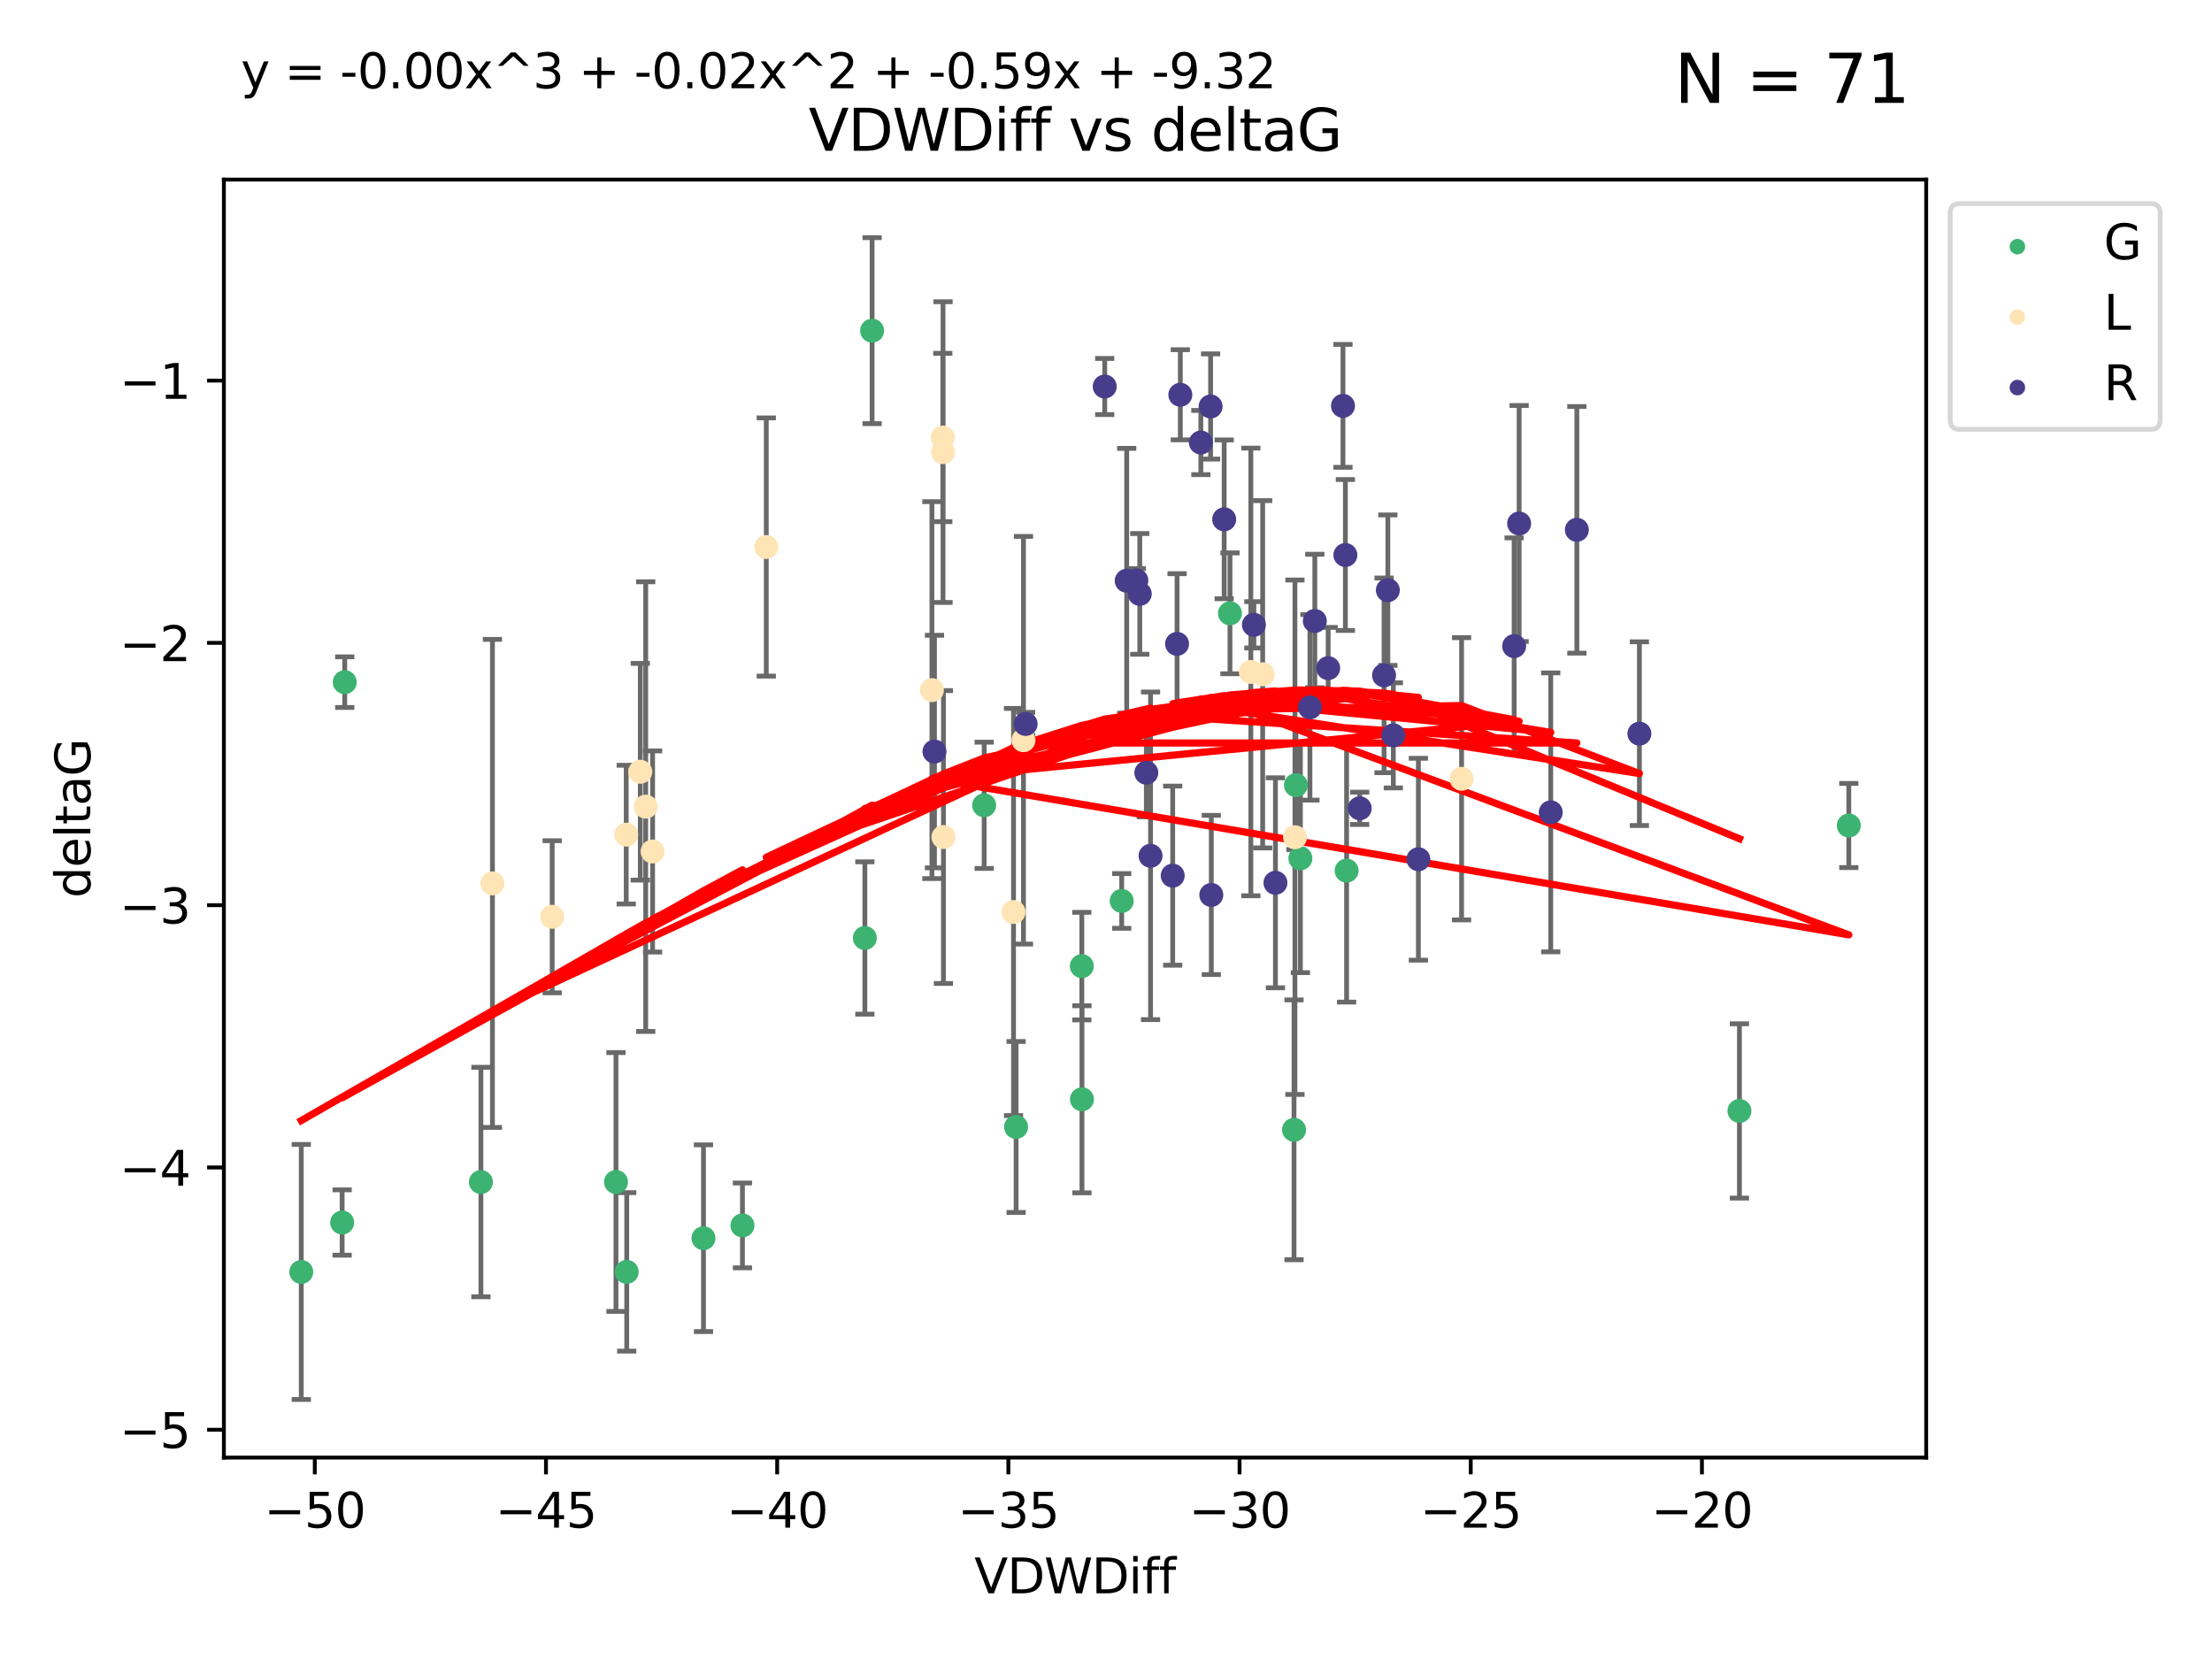 <?xml version="1.0" encoding="utf-8" standalone="no"?>
<!DOCTYPE svg PUBLIC "-//W3C//DTD SVG 1.1//EN"
  "http://www.w3.org/Graphics/SVG/1.1/DTD/svg11.dtd">
<svg xmlns:xlink="http://www.w3.org/1999/xlink" width="460.8pt" height="345.6pt" viewBox="0 0 460.8 345.6" xmlns="http://www.w3.org/2000/svg" version="1.1">
 <defs>
  <style type="text/css">*{stroke-linejoin: round; stroke-linecap: butt}</style>
 </defs>
 <g id="figure_1">
  <g id="patch_1">
   <path d="M 0 345.6 
L 460.8 345.6 
L 460.8 0 
L 0 0 
z
" style="fill: #ffffff"/>
  </g>
  <g id="axes_1">
   <g id="patch_2">
    <path d="M 46.64 303.64 
L 401.26 303.64 
L 401.26 37.411 
L 46.64 37.411 
z
" style="fill: #ffffff"/>
   </g>
   <g id="PathCollection_1">
    <defs>
     <path id="me090490b9e" d="M 0 1.118 
C 0.297 1.118 0.581 1 0.791 0.791 
C 1 0.581 1.118 0.297 1.118 0 
C 1.118 -0.297 1 -0.581 0.791 -0.791 
C 0.581 -1 0.297 -1.118 0 -1.118 
C -0.297 -1.118 -0.581 -1 -0.791 -0.791 
C -1 -0.581 -1.118 -0.297 -1.118 0 
C -1.118 0.297 -1 0.581 -0.791 0.791 
C -0.581 1 -0.297 1.118 0 1.118 
z
" style="stroke: #3cb371"/>
    </defs>
    <g clip-path="url(#p240604e839)">
     <use xlink:href="#me090490b9e" x="62.759" y="264.972" style="fill: #3cb371; stroke: #3cb371"/>
     <use xlink:href="#me090490b9e" x="128.319" y="246.229" style="fill: #3cb371; stroke: #3cb371"/>
     <use xlink:href="#me090490b9e" x="154.667" y="255.28" style="fill: #3cb371; stroke: #3cb371"/>
     <use xlink:href="#me090490b9e" x="146.548" y="257.942" style="fill: #3cb371; stroke: #3cb371"/>
     <use xlink:href="#me090490b9e" x="71.816" y="142.106" style="fill: #3cb371; stroke: #3cb371"/>
     <use xlink:href="#me090490b9e" x="181.678" y="68.883" style="fill: #3cb371; stroke: #3cb371"/>
     <use xlink:href="#me090490b9e" x="71.276" y="254.674" style="fill: #3cb371; stroke: #3cb371"/>
     <use xlink:href="#me090490b9e" x="100.185" y="246.241" style="fill: #3cb371; stroke: #3cb371"/>
     <use xlink:href="#me090490b9e" x="130.558" y="264.956" style="fill: #3cb371; stroke: #3cb371"/>
     <use xlink:href="#me090490b9e" x="211.673" y="234.768" style="fill: #3cb371; stroke: #3cb371"/>
     <use xlink:href="#me090490b9e" x="225.365" y="201.259" style="fill: #3cb371; stroke: #3cb371"/>
     <use xlink:href="#me090490b9e" x="225.391" y="229.002" style="fill: #3cb371; stroke: #3cb371"/>
     <use xlink:href="#me090490b9e" x="256.226" y="127.765" style="fill: #3cb371; stroke: #3cb371"/>
     <use xlink:href="#me090490b9e" x="205.019" y="167.759" style="fill: #3cb371; stroke: #3cb371"/>
     <use xlink:href="#me090490b9e" x="280.521" y="181.37" style="fill: #3cb371; stroke: #3cb371"/>
     <use xlink:href="#me090490b9e" x="233.673" y="187.683" style="fill: #3cb371; stroke: #3cb371"/>
     <use xlink:href="#me090490b9e" x="180.168" y="195.399" style="fill: #3cb371; stroke: #3cb371"/>
     <use xlink:href="#me090490b9e" x="270.895" y="178.803" style="fill: #3cb371; stroke: #3cb371"/>
     <use xlink:href="#me090490b9e" x="269.963" y="163.562" style="fill: #3cb371; stroke: #3cb371"/>
     <use xlink:href="#me090490b9e" x="269.568" y="235.362" style="fill: #3cb371; stroke: #3cb371"/>
     <use xlink:href="#me090490b9e" x="385.141" y="171.969" style="fill: #3cb371; stroke: #3cb371"/>
     <use xlink:href="#me090490b9e" x="362.356" y="231.428" style="fill: #3cb371; stroke: #3cb371"/>
    </g>
   </g>
   <g id="PathCollection_2">
    <defs>
     <path id="mcb9c04306f" d="M 0 1.118 
C 0.297 1.118 0.581 1 0.791 0.791 
C 1 0.581 1.118 0.297 1.118 0 
C 1.118 -0.297 1 -0.581 0.791 -0.791 
C 0.581 -1 0.297 -1.118 0 -1.118 
C -0.297 -1.118 -0.581 -1 -0.791 -0.791 
C -1 -0.581 -1.118 -0.297 -1.118 0 
C -1.118 0.297 -1 0.581 -0.791 0.791 
C -0.581 1 -0.297 1.118 0 1.118 
z
" style="stroke: #ffe4b5"/>
    </defs>
    <g clip-path="url(#p240604e839)">
     <use xlink:href="#mcb9c04306f" x="115.031" y="190.979" style="fill: #ffe4b5; stroke: #ffe4b5"/>
     <use xlink:href="#mcb9c04306f" x="130.453" y="173.867" style="fill: #ffe4b5; stroke: #ffe4b5"/>
     <use xlink:href="#mcb9c04306f" x="133.384" y="160.77" style="fill: #ffe4b5; stroke: #ffe4b5"/>
     <use xlink:href="#mcb9c04306f" x="134.513" y="168.033" style="fill: #ffe4b5; stroke: #ffe4b5"/>
     <use xlink:href="#mcb9c04306f" x="196.451" y="94.182" style="fill: #ffe4b5; stroke: #ffe4b5"/>
     <use xlink:href="#mcb9c04306f" x="159.63" y="113.949" style="fill: #ffe4b5; stroke: #ffe4b5"/>
     <use xlink:href="#mcb9c04306f" x="260.575" y="139.975" style="fill: #ffe4b5; stroke: #ffe4b5"/>
     <use xlink:href="#mcb9c04306f" x="135.948" y="177.38" style="fill: #ffe4b5; stroke: #ffe4b5"/>
     <use xlink:href="#mcb9c04306f" x="196.402" y="91.135" style="fill: #ffe4b5; stroke: #ffe4b5"/>
     <use xlink:href="#mcb9c04306f" x="269.76" y="174.414" style="fill: #ffe4b5; stroke: #ffe4b5"/>
     <use xlink:href="#mcb9c04306f" x="196.537" y="174.371" style="fill: #ffe4b5; stroke: #ffe4b5"/>
     <use xlink:href="#mcb9c04306f" x="102.584" y="184.029" style="fill: #ffe4b5; stroke: #ffe4b5"/>
     <use xlink:href="#mcb9c04306f" x="263.037" y="140.463" style="fill: #ffe4b5; stroke: #ffe4b5"/>
     <use xlink:href="#mcb9c04306f" x="211.135" y="189.987" style="fill: #ffe4b5; stroke: #ffe4b5"/>
     <use xlink:href="#mcb9c04306f" x="304.474" y="162.236" style="fill: #ffe4b5; stroke: #ffe4b5"/>
     <use xlink:href="#mcb9c04306f" x="213.208" y="154.198" style="fill: #ffe4b5; stroke: #ffe4b5"/>
     <use xlink:href="#mcb9c04306f" x="194.135" y="143.764" style="fill: #ffe4b5; stroke: #ffe4b5"/>
    </g>
   </g>
   <g id="PathCollection_3">
    <defs>
     <path id="me81c952afa" d="M 0 1.118 
C 0.297 1.118 0.581 1 0.791 0.791 
C 1 0.581 1.118 0.297 1.118 0 
C 1.118 -0.297 1 -0.581 0.791 -0.791 
C 0.581 -1 0.297 -1.118 0 -1.118 
C -0.297 -1.118 -0.581 -1 -0.791 -0.791 
C -1 -0.581 -1.118 -0.297 -1.118 0 
C -1.118 0.297 -1 0.581 -0.791 0.791 
C -0.581 1 -0.297 1.118 0 1.118 
z
" style="stroke: #483d8b"/>
    </defs>
    <g clip-path="url(#p240604e839)">
     <use xlink:href="#me81c952afa" x="237.436" y="123.719" style="fill: #483d8b; stroke: #483d8b"/>
     <use xlink:href="#me81c952afa" x="194.67" y="156.565" style="fill: #483d8b; stroke: #483d8b"/>
     <use xlink:href="#me81c952afa" x="239.681" y="178.28" style="fill: #483d8b; stroke: #483d8b"/>
     <use xlink:href="#me81c952afa" x="265.697" y="183.902" style="fill: #483d8b; stroke: #483d8b"/>
     <use xlink:href="#me81c952afa" x="261.209" y="130.157" style="fill: #483d8b; stroke: #483d8b"/>
     <use xlink:href="#me81c952afa" x="273.901" y="129.36" style="fill: #483d8b; stroke: #483d8b"/>
     <use xlink:href="#me81c952afa" x="230.133" y="80.519" style="fill: #483d8b; stroke: #483d8b"/>
     <use xlink:href="#me81c952afa" x="238.802" y="160.968" style="fill: #483d8b; stroke: #483d8b"/>
     <use xlink:href="#me81c952afa" x="213.658" y="150.812" style="fill: #483d8b; stroke: #483d8b"/>
     <use xlink:href="#me81c952afa" x="328.487" y="110.37" style="fill: #483d8b; stroke: #483d8b"/>
     <use xlink:href="#me81c952afa" x="234.713" y="120.983" style="fill: #483d8b; stroke: #483d8b"/>
     <use xlink:href="#me81c952afa" x="280.269" y="115.619" style="fill: #483d8b; stroke: #483d8b"/>
     <use xlink:href="#me81c952afa" x="295.475" y="178.995" style="fill: #483d8b; stroke: #483d8b"/>
     <use xlink:href="#me81c952afa" x="252.191" y="84.676" style="fill: #483d8b; stroke: #483d8b"/>
     <use xlink:href="#me81c952afa" x="315.423" y="134.596" style="fill: #483d8b; stroke: #483d8b"/>
     <use xlink:href="#me81c952afa" x="283.249" y="168.386" style="fill: #483d8b; stroke: #483d8b"/>
     <use xlink:href="#me81c952afa" x="245.205" y="134.129" style="fill: #483d8b; stroke: #483d8b"/>
     <use xlink:href="#me81c952afa" x="255.019" y="108.187" style="fill: #483d8b; stroke: #483d8b"/>
     <use xlink:href="#me81c952afa" x="244.294" y="182.412" style="fill: #483d8b; stroke: #483d8b"/>
     <use xlink:href="#me81c952afa" x="290.255" y="153.191" style="fill: #483d8b; stroke: #483d8b"/>
     <use xlink:href="#me81c952afa" x="250.161" y="92.189" style="fill: #483d8b; stroke: #483d8b"/>
     <use xlink:href="#me81c952afa" x="323.049" y="169.229" style="fill: #483d8b; stroke: #483d8b"/>
     <use xlink:href="#me81c952afa" x="236.721" y="120.915" style="fill: #483d8b; stroke: #483d8b"/>
     <use xlink:href="#me81c952afa" x="341.515" y="152.834" style="fill: #483d8b; stroke: #483d8b"/>
     <use xlink:href="#me81c952afa" x="245.884" y="82.238" style="fill: #483d8b; stroke: #483d8b"/>
     <use xlink:href="#me81c952afa" x="276.682" y="139.191" style="fill: #483d8b; stroke: #483d8b"/>
     <use xlink:href="#me81c952afa" x="272.882" y="147.356" style="fill: #483d8b; stroke: #483d8b"/>
     <use xlink:href="#me81c952afa" x="288.324" y="140.689" style="fill: #483d8b; stroke: #483d8b"/>
     <use xlink:href="#me81c952afa" x="279.768" y="84.549" style="fill: #483d8b; stroke: #483d8b"/>
     <use xlink:href="#me81c952afa" x="316.463" y="109.055" style="fill: #483d8b; stroke: #483d8b"/>
     <use xlink:href="#me81c952afa" x="252.336" y="186.434" style="fill: #483d8b; stroke: #483d8b"/>
     <use xlink:href="#me81c952afa" x="289.115" y="122.945" style="fill: #483d8b; stroke: #483d8b"/>
    </g>
   </g>
   <g id="matplotlib.axis_1">
    <g id="xtick_1">
     <g id="line2d_1">
      <defs>
       <path id="madf5051b17" d="M 0 0 
L 0 3.5 
" style="stroke: #000000; stroke-width: 0.8"/>
      </defs>
      <g>
       <use xlink:href="#madf5051b17" x="65.577" y="303.64" style="stroke: #000000; stroke-width: 0.8"/>
      </g>
     </g>
     <g id="text_1">
      <!-- −50 -->
      <g transform="translate(55.024 318.238)scale(0.1 -0.1)">
       <defs>
        <path id="DejaVuSans-2212" d="M 678 2272 
L 4684 2272 
L 4684 1741 
L 678 1741 
L 678 2272 
z
" transform="scale(0.016)"/>
        <path id="DejaVuSans-35" d="M 691 4666 
L 3169 4666 
L 3169 4134 
L 1269 4134 
L 1269 2991 
Q 1406 3038 1543 3061 
Q 1681 3084 1819 3084 
Q 2600 3084 3056 2656 
Q 3513 2228 3513 1497 
Q 3513 744 3044 326 
Q 2575 -91 1722 -91 
Q 1428 -91 1123 -41 
Q 819 9 494 109 
L 494 744 
Q 775 591 1075 516 
Q 1375 441 1709 441 
Q 2250 441 2565 725 
Q 2881 1009 2881 1497 
Q 2881 1984 2565 2268 
Q 2250 2553 1709 2553 
Q 1456 2553 1204 2497 
Q 953 2441 691 2322 
L 691 4666 
z
" transform="scale(0.016)"/>
        <path id="DejaVuSans-30" d="M 2034 4250 
Q 1547 4250 1301 3770 
Q 1056 3291 1056 2328 
Q 1056 1369 1301 889 
Q 1547 409 2034 409 
Q 2525 409 2770 889 
Q 3016 1369 3016 2328 
Q 3016 3291 2770 3770 
Q 2525 4250 2034 4250 
z
M 2034 4750 
Q 2819 4750 3233 4129 
Q 3647 3509 3647 2328 
Q 3647 1150 3233 529 
Q 2819 -91 2034 -91 
Q 1250 -91 836 529 
Q 422 1150 422 2328 
Q 422 3509 836 4129 
Q 1250 4750 2034 4750 
z
" transform="scale(0.016)"/>
       </defs>
       <use xlink:href="#DejaVuSans-2212"/>
       <use xlink:href="#DejaVuSans-35" x="83.789"/>
       <use xlink:href="#DejaVuSans-30" x="147.412"/>
      </g>
     </g>
    </g>
    <g id="xtick_2">
     <g id="line2d_2">
      <g>
       <use xlink:href="#madf5051b17" x="113.738" y="303.64" style="stroke: #000000; stroke-width: 0.8"/>
      </g>
     </g>
     <g id="text_2">
      <!-- −45 -->
      <g transform="translate(103.185 318.238)scale(0.1 -0.1)">
       <defs>
        <path id="DejaVuSans-34" d="M 2419 4116 
L 825 1625 
L 2419 1625 
L 2419 4116 
z
M 2253 4666 
L 3047 4666 
L 3047 1625 
L 3713 1625 
L 3713 1100 
L 3047 1100 
L 3047 0 
L 2419 0 
L 2419 1100 
L 313 1100 
L 313 1709 
L 2253 4666 
z
" transform="scale(0.016)"/>
       </defs>
       <use xlink:href="#DejaVuSans-2212"/>
       <use xlink:href="#DejaVuSans-34" x="83.789"/>
       <use xlink:href="#DejaVuSans-35" x="147.412"/>
      </g>
     </g>
    </g>
    <g id="xtick_3">
     <g id="line2d_3">
      <g>
       <use xlink:href="#madf5051b17" x="161.899" y="303.64" style="stroke: #000000; stroke-width: 0.8"/>
      </g>
     </g>
     <g id="text_3">
      <!-- −40 -->
      <g transform="translate(151.346 318.238)scale(0.1 -0.1)">
       <use xlink:href="#DejaVuSans-2212"/>
       <use xlink:href="#DejaVuSans-34" x="83.789"/>
       <use xlink:href="#DejaVuSans-30" x="147.412"/>
      </g>
     </g>
    </g>
    <g id="xtick_4">
     <g id="line2d_4">
      <g>
       <use xlink:href="#madf5051b17" x="210.06" y="303.64" style="stroke: #000000; stroke-width: 0.8"/>
      </g>
     </g>
     <g id="text_4">
      <!-- −35 -->
      <g transform="translate(199.508 318.238)scale(0.1 -0.1)">
       <defs>
        <path id="DejaVuSans-33" d="M 2597 2516 
Q 3050 2419 3304 2112 
Q 3559 1806 3559 1356 
Q 3559 666 3084 287 
Q 2609 -91 1734 -91 
Q 1441 -91 1130 -33 
Q 819 25 488 141 
L 488 750 
Q 750 597 1062 519 
Q 1375 441 1716 441 
Q 2309 441 2620 675 
Q 2931 909 2931 1356 
Q 2931 1769 2642 2001 
Q 2353 2234 1838 2234 
L 1294 2234 
L 1294 2753 
L 1863 2753 
Q 2328 2753 2575 2939 
Q 2822 3125 2822 3475 
Q 2822 3834 2567 4026 
Q 2313 4219 1838 4219 
Q 1578 4219 1281 4162 
Q 984 4106 628 3988 
L 628 4550 
Q 988 4650 1302 4700 
Q 1616 4750 1894 4750 
Q 2613 4750 3031 4423 
Q 3450 4097 3450 3541 
Q 3450 3153 3228 2886 
Q 3006 2619 2597 2516 
z
" transform="scale(0.016)"/>
       </defs>
       <use xlink:href="#DejaVuSans-2212"/>
       <use xlink:href="#DejaVuSans-33" x="83.789"/>
       <use xlink:href="#DejaVuSans-35" x="147.412"/>
      </g>
     </g>
    </g>
    <g id="xtick_5">
     <g id="line2d_5">
      <g>
       <use xlink:href="#madf5051b17" x="258.221" y="303.64" style="stroke: #000000; stroke-width: 0.8"/>
      </g>
     </g>
     <g id="text_5">
      <!-- −30 -->
      <g transform="translate(247.669 318.238)scale(0.1 -0.1)">
       <use xlink:href="#DejaVuSans-2212"/>
       <use xlink:href="#DejaVuSans-33" x="83.789"/>
       <use xlink:href="#DejaVuSans-30" x="147.412"/>
      </g>
     </g>
    </g>
    <g id="xtick_6">
     <g id="line2d_6">
      <g>
       <use xlink:href="#madf5051b17" x="306.382" y="303.64" style="stroke: #000000; stroke-width: 0.8"/>
      </g>
     </g>
     <g id="text_6">
      <!-- −25 -->
      <g transform="translate(295.83 318.238)scale(0.1 -0.1)">
       <defs>
        <path id="DejaVuSans-32" d="M 1228 531 
L 3431 531 
L 3431 0 
L 469 0 
L 469 531 
Q 828 903 1448 1529 
Q 2069 2156 2228 2338 
Q 2531 2678 2651 2914 
Q 2772 3150 2772 3378 
Q 2772 3750 2511 3984 
Q 2250 4219 1831 4219 
Q 1534 4219 1204 4116 
Q 875 4013 500 3803 
L 500 4441 
Q 881 4594 1212 4672 
Q 1544 4750 1819 4750 
Q 2544 4750 2975 4387 
Q 3406 4025 3406 3419 
Q 3406 3131 3298 2873 
Q 3191 2616 2906 2266 
Q 2828 2175 2409 1742 
Q 1991 1309 1228 531 
z
" transform="scale(0.016)"/>
       </defs>
       <use xlink:href="#DejaVuSans-2212"/>
       <use xlink:href="#DejaVuSans-32" x="83.789"/>
       <use xlink:href="#DejaVuSans-35" x="147.412"/>
      </g>
     </g>
    </g>
    <g id="xtick_7">
     <g id="line2d_7">
      <g>
       <use xlink:href="#madf5051b17" x="354.543" y="303.64" style="stroke: #000000; stroke-width: 0.8"/>
      </g>
     </g>
     <g id="text_7">
      <!-- −20 -->
      <g transform="translate(343.991 318.238)scale(0.1 -0.1)">
       <use xlink:href="#DejaVuSans-2212"/>
       <use xlink:href="#DejaVuSans-32" x="83.789"/>
       <use xlink:href="#DejaVuSans-30" x="147.412"/>
      </g>
     </g>
    </g>
    <g id="text_8">
     <!-- VDWDiff -->
     <g transform="translate(202.977 331.917)scale(0.1 -0.1)">
      <defs>
       <path id="DejaVuSans-56" d="M 1831 0 
L 50 4666 
L 709 4666 
L 2188 738 
L 3669 4666 
L 4325 4666 
L 2547 0 
L 1831 0 
z
" transform="scale(0.016)"/>
       <path id="DejaVuSans-44" d="M 1259 4147 
L 1259 519 
L 2022 519 
Q 2988 519 3436 956 
Q 3884 1394 3884 2338 
Q 3884 3275 3436 3711 
Q 2988 4147 2022 4147 
L 1259 4147 
z
M 628 4666 
L 1925 4666 
Q 3281 4666 3915 4102 
Q 4550 3538 4550 2338 
Q 4550 1131 3912 565 
Q 3275 0 1925 0 
L 628 0 
L 628 4666 
z
" transform="scale(0.016)"/>
       <path id="DejaVuSans-57" d="M 213 4666 
L 850 4666 
L 1831 722 
L 2809 4666 
L 3519 4666 
L 4500 722 
L 5478 4666 
L 6119 4666 
L 4947 0 
L 4153 0 
L 3169 4050 
L 2175 0 
L 1381 0 
L 213 4666 
z
" transform="scale(0.016)"/>
       <path id="DejaVuSans-69" d="M 603 3500 
L 1178 3500 
L 1178 0 
L 603 0 
L 603 3500 
z
M 603 4863 
L 1178 4863 
L 1178 4134 
L 603 4134 
L 603 4863 
z
" transform="scale(0.016)"/>
       <path id="DejaVuSans-66" d="M 2375 4863 
L 2375 4384 
L 1825 4384 
Q 1516 4384 1395 4259 
Q 1275 4134 1275 3809 
L 1275 3500 
L 2222 3500 
L 2222 3053 
L 1275 3053 
L 1275 0 
L 697 0 
L 697 3053 
L 147 3053 
L 147 3500 
L 697 3500 
L 697 3744 
Q 697 4328 969 4595 
Q 1241 4863 1831 4863 
L 2375 4863 
z
" transform="scale(0.016)"/>
      </defs>
      <use xlink:href="#DejaVuSans-56"/>
      <use xlink:href="#DejaVuSans-44" x="68.408"/>
      <use xlink:href="#DejaVuSans-57" x="145.41"/>
      <use xlink:href="#DejaVuSans-44" x="244.287"/>
      <use xlink:href="#DejaVuSans-69" x="321.289"/>
      <use xlink:href="#DejaVuSans-66" x="349.072"/>
      <use xlink:href="#DejaVuSans-66" x="384.277"/>
     </g>
    </g>
   </g>
   <g id="matplotlib.axis_2">
    <g id="ytick_1">
     <g id="line2d_8">
      <defs>
       <path id="me23777c812" d="M 0 0 
L -3.5 0 
" style="stroke: #000000; stroke-width: 0.8"/>
      </defs>
      <g>
       <use xlink:href="#me23777c812" x="46.64" y="297.844" style="stroke: #000000; stroke-width: 0.8"/>
      </g>
     </g>
     <g id="text_9">
      <!-- −5 -->
      <g transform="translate(24.898 301.643)scale(0.1 -0.1)">
       <use xlink:href="#DejaVuSans-2212"/>
       <use xlink:href="#DejaVuSans-35" x="83.789"/>
      </g>
     </g>
    </g>
    <g id="ytick_2">
     <g id="line2d_9">
      <g>
       <use xlink:href="#me23777c812" x="46.64" y="243.204" style="stroke: #000000; stroke-width: 0.8"/>
      </g>
     </g>
     <g id="text_10">
      <!-- −4 -->
      <g transform="translate(24.898 247.003)scale(0.1 -0.1)">
       <use xlink:href="#DejaVuSans-2212"/>
       <use xlink:href="#DejaVuSans-34" x="83.789"/>
      </g>
     </g>
    </g>
    <g id="ytick_3">
     <g id="line2d_10">
      <g>
       <use xlink:href="#me23777c812" x="46.64" y="188.564" style="stroke: #000000; stroke-width: 0.8"/>
      </g>
     </g>
     <g id="text_11">
      <!-- −3 -->
      <g transform="translate(24.898 192.364)scale(0.1 -0.1)">
       <use xlink:href="#DejaVuSans-2212"/>
       <use xlink:href="#DejaVuSans-33" x="83.789"/>
      </g>
     </g>
    </g>
    <g id="ytick_4">
     <g id="line2d_11">
      <g>
       <use xlink:href="#me23777c812" x="46.64" y="133.924" style="stroke: #000000; stroke-width: 0.8"/>
      </g>
     </g>
     <g id="text_12">
      <!-- −2 -->
      <g transform="translate(24.898 137.724)scale(0.1 -0.1)">
       <use xlink:href="#DejaVuSans-2212"/>
       <use xlink:href="#DejaVuSans-32" x="83.789"/>
      </g>
     </g>
    </g>
    <g id="ytick_5">
     <g id="line2d_12">
      <g>
       <use xlink:href="#me23777c812" x="46.64" y="79.284" style="stroke: #000000; stroke-width: 0.8"/>
      </g>
     </g>
     <g id="text_13">
      <!-- −1 -->
      <g transform="translate(24.898 83.084)scale(0.1 -0.1)">
       <defs>
        <path id="DejaVuSans-31" d="M 794 531 
L 1825 531 
L 1825 4091 
L 703 3866 
L 703 4441 
L 1819 4666 
L 2450 4666 
L 2450 531 
L 3481 531 
L 3481 0 
L 794 0 
L 794 531 
z
" transform="scale(0.016)"/>
       </defs>
       <use xlink:href="#DejaVuSans-2212"/>
       <use xlink:href="#DejaVuSans-31" x="83.789"/>
      </g>
     </g>
    </g>
    <g id="text_14">
     <!-- deltaG -->
     <g transform="translate(18.818 187.064)rotate(-90)scale(0.1 -0.1)">
      <defs>
       <path id="DejaVuSans-64" d="M 2906 2969 
L 2906 4863 
L 3481 4863 
L 3481 0 
L 2906 0 
L 2906 525 
Q 2725 213 2448 61 
Q 2172 -91 1784 -91 
Q 1150 -91 751 415 
Q 353 922 353 1747 
Q 353 2572 751 3078 
Q 1150 3584 1784 3584 
Q 2172 3584 2448 3432 
Q 2725 3281 2906 2969 
z
M 947 1747 
Q 947 1113 1208 752 
Q 1469 391 1925 391 
Q 2381 391 2643 752 
Q 2906 1113 2906 1747 
Q 2906 2381 2643 2742 
Q 2381 3103 1925 3103 
Q 1469 3103 1208 2742 
Q 947 2381 947 1747 
z
" transform="scale(0.016)"/>
       <path id="DejaVuSans-65" d="M 3597 1894 
L 3597 1613 
L 953 1613 
Q 991 1019 1311 708 
Q 1631 397 2203 397 
Q 2534 397 2845 478 
Q 3156 559 3463 722 
L 3463 178 
Q 3153 47 2828 -22 
Q 2503 -91 2169 -91 
Q 1331 -91 842 396 
Q 353 884 353 1716 
Q 353 2575 817 3079 
Q 1281 3584 2069 3584 
Q 2775 3584 3186 3129 
Q 3597 2675 3597 1894 
z
M 3022 2063 
Q 3016 2534 2758 2815 
Q 2500 3097 2075 3097 
Q 1594 3097 1305 2825 
Q 1016 2553 972 2059 
L 3022 2063 
z
" transform="scale(0.016)"/>
       <path id="DejaVuSans-6c" d="M 603 4863 
L 1178 4863 
L 1178 0 
L 603 0 
L 603 4863 
z
" transform="scale(0.016)"/>
       <path id="DejaVuSans-74" d="M 1172 4494 
L 1172 3500 
L 2356 3500 
L 2356 3053 
L 1172 3053 
L 1172 1153 
Q 1172 725 1289 603 
Q 1406 481 1766 481 
L 2356 481 
L 2356 0 
L 1766 0 
Q 1100 0 847 248 
Q 594 497 594 1153 
L 594 3053 
L 172 3053 
L 172 3500 
L 594 3500 
L 594 4494 
L 1172 4494 
z
" transform="scale(0.016)"/>
       <path id="DejaVuSans-61" d="M 2194 1759 
Q 1497 1759 1228 1600 
Q 959 1441 959 1056 
Q 959 750 1161 570 
Q 1363 391 1709 391 
Q 2188 391 2477 730 
Q 2766 1069 2766 1631 
L 2766 1759 
L 2194 1759 
z
M 3341 1997 
L 3341 0 
L 2766 0 
L 2766 531 
Q 2569 213 2275 61 
Q 1981 -91 1556 -91 
Q 1019 -91 701 211 
Q 384 513 384 1019 
Q 384 1609 779 1909 
Q 1175 2209 1959 2209 
L 2766 2209 
L 2766 2266 
Q 2766 2663 2505 2880 
Q 2244 3097 1772 3097 
Q 1472 3097 1187 3025 
Q 903 2953 641 2809 
L 641 3341 
Q 956 3463 1253 3523 
Q 1550 3584 1831 3584 
Q 2591 3584 2966 3190 
Q 3341 2797 3341 1997 
z
" transform="scale(0.016)"/>
       <path id="DejaVuSans-47" d="M 3809 666 
L 3809 1919 
L 2778 1919 
L 2778 2438 
L 4434 2438 
L 4434 434 
Q 4069 175 3628 42 
Q 3188 -91 2688 -91 
Q 1594 -91 976 548 
Q 359 1188 359 2328 
Q 359 3472 976 4111 
Q 1594 4750 2688 4750 
Q 3144 4750 3555 4637 
Q 3966 4525 4313 4306 
L 4313 3634 
Q 3963 3931 3569 4081 
Q 3175 4231 2741 4231 
Q 1884 4231 1454 3753 
Q 1025 3275 1025 2328 
Q 1025 1384 1454 906 
Q 1884 428 2741 428 
Q 3075 428 3337 486 
Q 3600 544 3809 666 
z
" transform="scale(0.016)"/>
      </defs>
      <use xlink:href="#DejaVuSans-64"/>
      <use xlink:href="#DejaVuSans-65" x="63.477"/>
      <use xlink:href="#DejaVuSans-6c" x="125"/>
      <use xlink:href="#DejaVuSans-74" x="152.783"/>
      <use xlink:href="#DejaVuSans-61" x="191.992"/>
      <use xlink:href="#DejaVuSans-47" x="253.271"/>
     </g>
    </g>
   </g>
   <g id="LineCollection_1">
    <path d="M 62.759 291.539 
L 62.759 238.405 
" clip-path="url(#p240604e839)" style="fill: none; stroke: #696969"/>
    <path d="M 128.319 273.192 
L 128.319 219.267 
" clip-path="url(#p240604e839)" style="fill: none; stroke: #696969"/>
    <path d="M 154.667 264.116 
L 154.667 246.445 
" clip-path="url(#p240604e839)" style="fill: none; stroke: #696969"/>
    <path d="M 146.548 277.391 
L 146.548 238.493 
" clip-path="url(#p240604e839)" style="fill: none; stroke: #696969"/>
    <path d="M 71.816 147.375 
L 71.816 136.837 
" clip-path="url(#p240604e839)" style="fill: none; stroke: #696969"/>
    <path d="M 181.678 88.254 
L 181.678 49.513 
" clip-path="url(#p240604e839)" style="fill: none; stroke: #696969"/>
    <path d="M 71.276 261.477 
L 71.276 247.87 
" clip-path="url(#p240604e839)" style="fill: none; stroke: #696969"/>
    <path d="M 100.185 270.142 
L 100.185 222.34 
" clip-path="url(#p240604e839)" style="fill: none; stroke: #696969"/>
    <path d="M 130.558 281.463 
L 130.558 248.45 
" clip-path="url(#p240604e839)" style="fill: none; stroke: #696969"/>
    <path d="M 211.673 252.578 
L 211.673 216.959 
" clip-path="url(#p240604e839)" style="fill: none; stroke: #696969"/>
    <path d="M 225.365 212.466 
L 225.365 190.051 
" clip-path="url(#p240604e839)" style="fill: none; stroke: #696969"/>
    <path d="M 225.391 248.489 
L 225.391 209.516 
" clip-path="url(#p240604e839)" style="fill: none; stroke: #696969"/>
    <path d="M 256.226 140.357 
L 256.226 115.174 
" clip-path="url(#p240604e839)" style="fill: none; stroke: #696969"/>
    <path d="M 205.019 180.911 
L 205.019 154.608 
" clip-path="url(#p240604e839)" style="fill: none; stroke: #696969"/>
    <path d="M 280.521 208.753 
L 280.521 153.986 
" clip-path="url(#p240604e839)" style="fill: none; stroke: #696969"/>
    <path d="M 233.673 193.382 
L 233.673 181.984 
" clip-path="url(#p240604e839)" style="fill: none; stroke: #696969"/>
    <path d="M 180.168 211.267 
L 180.168 179.53 
" clip-path="url(#p240604e839)" style="fill: none; stroke: #696969"/>
    <path d="M 270.895 202.627 
L 270.895 154.978 
" clip-path="url(#p240604e839)" style="fill: none; stroke: #696969"/>
    <path d="M 269.963 176.973 
L 269.963 150.151 
" clip-path="url(#p240604e839)" style="fill: none; stroke: #696969"/>
    <path d="M 269.568 262.421 
L 269.568 208.303 
" clip-path="url(#p240604e839)" style="fill: none; stroke: #696969"/>
    <path d="M 385.141 180.734 
L 385.141 163.205 
" clip-path="url(#p240604e839)" style="fill: none; stroke: #696969"/>
    <path d="M 362.356 249.586 
L 362.356 213.27 
" clip-path="url(#p240604e839)" style="fill: none; stroke: #696969"/>
   </g>
   <g id="line2d_13">
    <defs>
     <path id="ma87b1bcb47" d="M 2 0 
L -2 -0 
" style="stroke: #696969"/>
    </defs>
    <g clip-path="url(#p240604e839)">
     <use xlink:href="#ma87b1bcb47" x="62.759" y="291.539" style="fill: #696969; stroke: #696969"/>
     <use xlink:href="#ma87b1bcb47" x="128.319" y="273.192" style="fill: #696969; stroke: #696969"/>
     <use xlink:href="#ma87b1bcb47" x="154.667" y="264.116" style="fill: #696969; stroke: #696969"/>
     <use xlink:href="#ma87b1bcb47" x="146.548" y="277.391" style="fill: #696969; stroke: #696969"/>
     <use xlink:href="#ma87b1bcb47" x="71.816" y="147.375" style="fill: #696969; stroke: #696969"/>
     <use xlink:href="#ma87b1bcb47" x="181.678" y="88.254" style="fill: #696969; stroke: #696969"/>
     <use xlink:href="#ma87b1bcb47" x="71.276" y="261.477" style="fill: #696969; stroke: #696969"/>
     <use xlink:href="#ma87b1bcb47" x="100.185" y="270.142" style="fill: #696969; stroke: #696969"/>
     <use xlink:href="#ma87b1bcb47" x="130.558" y="281.463" style="fill: #696969; stroke: #696969"/>
     <use xlink:href="#ma87b1bcb47" x="211.673" y="252.578" style="fill: #696969; stroke: #696969"/>
     <use xlink:href="#ma87b1bcb47" x="225.365" y="212.466" style="fill: #696969; stroke: #696969"/>
     <use xlink:href="#ma87b1bcb47" x="225.391" y="248.489" style="fill: #696969; stroke: #696969"/>
     <use xlink:href="#ma87b1bcb47" x="256.226" y="140.357" style="fill: #696969; stroke: #696969"/>
     <use xlink:href="#ma87b1bcb47" x="205.019" y="180.911" style="fill: #696969; stroke: #696969"/>
     <use xlink:href="#ma87b1bcb47" x="280.521" y="208.753" style="fill: #696969; stroke: #696969"/>
     <use xlink:href="#ma87b1bcb47" x="233.673" y="193.382" style="fill: #696969; stroke: #696969"/>
     <use xlink:href="#ma87b1bcb47" x="180.168" y="211.267" style="fill: #696969; stroke: #696969"/>
     <use xlink:href="#ma87b1bcb47" x="270.895" y="202.627" style="fill: #696969; stroke: #696969"/>
     <use xlink:href="#ma87b1bcb47" x="269.963" y="176.973" style="fill: #696969; stroke: #696969"/>
     <use xlink:href="#ma87b1bcb47" x="269.568" y="262.421" style="fill: #696969; stroke: #696969"/>
     <use xlink:href="#ma87b1bcb47" x="385.141" y="180.734" style="fill: #696969; stroke: #696969"/>
     <use xlink:href="#ma87b1bcb47" x="362.356" y="249.586" style="fill: #696969; stroke: #696969"/>
    </g>
   </g>
   <g id="line2d_14">
    <g clip-path="url(#p240604e839)">
     <use xlink:href="#ma87b1bcb47" x="62.759" y="238.405" style="fill: #696969; stroke: #696969"/>
     <use xlink:href="#ma87b1bcb47" x="128.319" y="219.267" style="fill: #696969; stroke: #696969"/>
     <use xlink:href="#ma87b1bcb47" x="154.667" y="246.445" style="fill: #696969; stroke: #696969"/>
     <use xlink:href="#ma87b1bcb47" x="146.548" y="238.493" style="fill: #696969; stroke: #696969"/>
     <use xlink:href="#ma87b1bcb47" x="71.816" y="136.837" style="fill: #696969; stroke: #696969"/>
     <use xlink:href="#ma87b1bcb47" x="181.678" y="49.513" style="fill: #696969; stroke: #696969"/>
     <use xlink:href="#ma87b1bcb47" x="71.276" y="247.87" style="fill: #696969; stroke: #696969"/>
     <use xlink:href="#ma87b1bcb47" x="100.185" y="222.34" style="fill: #696969; stroke: #696969"/>
     <use xlink:href="#ma87b1bcb47" x="130.558" y="248.45" style="fill: #696969; stroke: #696969"/>
     <use xlink:href="#ma87b1bcb47" x="211.673" y="216.959" style="fill: #696969; stroke: #696969"/>
     <use xlink:href="#ma87b1bcb47" x="225.365" y="190.051" style="fill: #696969; stroke: #696969"/>
     <use xlink:href="#ma87b1bcb47" x="225.391" y="209.516" style="fill: #696969; stroke: #696969"/>
     <use xlink:href="#ma87b1bcb47" x="256.226" y="115.174" style="fill: #696969; stroke: #696969"/>
     <use xlink:href="#ma87b1bcb47" x="205.019" y="154.608" style="fill: #696969; stroke: #696969"/>
     <use xlink:href="#ma87b1bcb47" x="280.521" y="153.986" style="fill: #696969; stroke: #696969"/>
     <use xlink:href="#ma87b1bcb47" x="233.673" y="181.984" style="fill: #696969; stroke: #696969"/>
     <use xlink:href="#ma87b1bcb47" x="180.168" y="179.53" style="fill: #696969; stroke: #696969"/>
     <use xlink:href="#ma87b1bcb47" x="270.895" y="154.978" style="fill: #696969; stroke: #696969"/>
     <use xlink:href="#ma87b1bcb47" x="269.963" y="150.151" style="fill: #696969; stroke: #696969"/>
     <use xlink:href="#ma87b1bcb47" x="269.568" y="208.303" style="fill: #696969; stroke: #696969"/>
     <use xlink:href="#ma87b1bcb47" x="385.141" y="163.205" style="fill: #696969; stroke: #696969"/>
     <use xlink:href="#ma87b1bcb47" x="362.356" y="213.27" style="fill: #696969; stroke: #696969"/>
    </g>
   </g>
   <g id="LineCollection_2">
    <path d="M 115.031 206.826 
L 115.031 175.132 
" clip-path="url(#p240604e839)" style="fill: none; stroke: #696969"/>
    <path d="M 130.453 188.312 
L 130.453 159.422 
" clip-path="url(#p240604e839)" style="fill: none; stroke: #696969"/>
    <path d="M 133.384 183.34 
L 133.384 138.199 
" clip-path="url(#p240604e839)" style="fill: none; stroke: #696969"/>
    <path d="M 134.513 214.868 
L 134.513 121.197 
" clip-path="url(#p240604e839)" style="fill: none; stroke: #696969"/>
    <path d="M 196.451 125.503 
L 196.451 62.861 
" clip-path="url(#p240604e839)" style="fill: none; stroke: #696969"/>
    <path d="M 159.63 140.845 
L 159.63 87.053 
" clip-path="url(#p240604e839)" style="fill: none; stroke: #696969"/>
    <path d="M 260.575 186.607 
L 260.575 93.342 
" clip-path="url(#p240604e839)" style="fill: none; stroke: #696969"/>
    <path d="M 135.948 198.329 
L 135.948 156.431 
" clip-path="url(#p240604e839)" style="fill: none; stroke: #696969"/>
    <path d="M 196.402 108.672 
L 196.402 73.597 
" clip-path="url(#p240604e839)" style="fill: none; stroke: #696969"/>
    <path d="M 269.76 227.997 
L 269.76 120.83 
" clip-path="url(#p240604e839)" style="fill: none; stroke: #696969"/>
    <path d="M 196.537 204.872 
L 196.537 143.869 
" clip-path="url(#p240604e839)" style="fill: none; stroke: #696969"/>
    <path d="M 102.584 234.864 
L 102.584 133.193 
" clip-path="url(#p240604e839)" style="fill: none; stroke: #696969"/>
    <path d="M 263.037 176.639 
L 263.037 104.287 
" clip-path="url(#p240604e839)" style="fill: none; stroke: #696969"/>
    <path d="M 211.135 232.396 
L 211.135 147.578 
" clip-path="url(#p240604e839)" style="fill: none; stroke: #696969"/>
    <path d="M 304.474 191.641 
L 304.474 132.832 
" clip-path="url(#p240604e839)" style="fill: none; stroke: #696969"/>
    <path d="M 213.208 196.659 
L 213.208 111.737 
" clip-path="url(#p240604e839)" style="fill: none; stroke: #696969"/>
    <path d="M 194.135 183.021 
L 194.135 104.507 
" clip-path="url(#p240604e839)" style="fill: none; stroke: #696969"/>
   </g>
   <g id="line2d_15">
    <g clip-path="url(#p240604e839)">
     <use xlink:href="#ma87b1bcb47" x="115.031" y="206.826" style="fill: #696969; stroke: #696969"/>
     <use xlink:href="#ma87b1bcb47" x="130.453" y="188.312" style="fill: #696969; stroke: #696969"/>
     <use xlink:href="#ma87b1bcb47" x="133.384" y="183.34" style="fill: #696969; stroke: #696969"/>
     <use xlink:href="#ma87b1bcb47" x="134.513" y="214.868" style="fill: #696969; stroke: #696969"/>
     <use xlink:href="#ma87b1bcb47" x="196.451" y="125.503" style="fill: #696969; stroke: #696969"/>
     <use xlink:href="#ma87b1bcb47" x="159.63" y="140.845" style="fill: #696969; stroke: #696969"/>
     <use xlink:href="#ma87b1bcb47" x="260.575" y="186.607" style="fill: #696969; stroke: #696969"/>
     <use xlink:href="#ma87b1bcb47" x="135.948" y="198.329" style="fill: #696969; stroke: #696969"/>
     <use xlink:href="#ma87b1bcb47" x="196.402" y="108.672" style="fill: #696969; stroke: #696969"/>
     <use xlink:href="#ma87b1bcb47" x="269.76" y="227.997" style="fill: #696969; stroke: #696969"/>
     <use xlink:href="#ma87b1bcb47" x="196.537" y="204.872" style="fill: #696969; stroke: #696969"/>
     <use xlink:href="#ma87b1bcb47" x="102.584" y="234.864" style="fill: #696969; stroke: #696969"/>
     <use xlink:href="#ma87b1bcb47" x="263.037" y="176.639" style="fill: #696969; stroke: #696969"/>
     <use xlink:href="#ma87b1bcb47" x="211.135" y="232.396" style="fill: #696969; stroke: #696969"/>
     <use xlink:href="#ma87b1bcb47" x="304.474" y="191.641" style="fill: #696969; stroke: #696969"/>
     <use xlink:href="#ma87b1bcb47" x="213.208" y="196.659" style="fill: #696969; stroke: #696969"/>
     <use xlink:href="#ma87b1bcb47" x="194.135" y="183.021" style="fill: #696969; stroke: #696969"/>
    </g>
   </g>
   <g id="line2d_16">
    <g clip-path="url(#p240604e839)">
     <use xlink:href="#ma87b1bcb47" x="115.031" y="175.132" style="fill: #696969; stroke: #696969"/>
     <use xlink:href="#ma87b1bcb47" x="130.453" y="159.422" style="fill: #696969; stroke: #696969"/>
     <use xlink:href="#ma87b1bcb47" x="133.384" y="138.199" style="fill: #696969; stroke: #696969"/>
     <use xlink:href="#ma87b1bcb47" x="134.513" y="121.197" style="fill: #696969; stroke: #696969"/>
     <use xlink:href="#ma87b1bcb47" x="196.451" y="62.861" style="fill: #696969; stroke: #696969"/>
     <use xlink:href="#ma87b1bcb47" x="159.63" y="87.053" style="fill: #696969; stroke: #696969"/>
     <use xlink:href="#ma87b1bcb47" x="260.575" y="93.342" style="fill: #696969; stroke: #696969"/>
     <use xlink:href="#ma87b1bcb47" x="135.948" y="156.431" style="fill: #696969; stroke: #696969"/>
     <use xlink:href="#ma87b1bcb47" x="196.402" y="73.597" style="fill: #696969; stroke: #696969"/>
     <use xlink:href="#ma87b1bcb47" x="269.76" y="120.83" style="fill: #696969; stroke: #696969"/>
     <use xlink:href="#ma87b1bcb47" x="196.537" y="143.869" style="fill: #696969; stroke: #696969"/>
     <use xlink:href="#ma87b1bcb47" x="102.584" y="133.193" style="fill: #696969; stroke: #696969"/>
     <use xlink:href="#ma87b1bcb47" x="263.037" y="104.287" style="fill: #696969; stroke: #696969"/>
     <use xlink:href="#ma87b1bcb47" x="211.135" y="147.578" style="fill: #696969; stroke: #696969"/>
     <use xlink:href="#ma87b1bcb47" x="304.474" y="132.832" style="fill: #696969; stroke: #696969"/>
     <use xlink:href="#ma87b1bcb47" x="213.208" y="111.737" style="fill: #696969; stroke: #696969"/>
     <use xlink:href="#ma87b1bcb47" x="194.135" y="104.507" style="fill: #696969; stroke: #696969"/>
    </g>
   </g>
   <g id="LineCollection_3">
    <path d="M 237.436 136.293 
L 237.436 111.145 
" clip-path="url(#p240604e839)" style="fill: none; stroke: #696969"/>
    <path d="M 194.67 180.789 
L 194.67 132.341 
" clip-path="url(#p240604e839)" style="fill: none; stroke: #696969"/>
    <path d="M 239.681 212.404 
L 239.681 144.157 
" clip-path="url(#p240604e839)" style="fill: none; stroke: #696969"/>
    <path d="M 265.697 205.775 
L 265.697 162.029 
" clip-path="url(#p240604e839)" style="fill: none; stroke: #696969"/>
    <path d="M 261.209 134.982 
L 261.209 125.331 
" clip-path="url(#p240604e839)" style="fill: none; stroke: #696969"/>
    <path d="M 273.901 143.26 
L 273.901 115.46 
" clip-path="url(#p240604e839)" style="fill: none; stroke: #696969"/>
    <path d="M 230.133 86.364 
L 230.133 74.673 
" clip-path="url(#p240604e839)" style="fill: none; stroke: #696969"/>
    <path d="M 238.802 170.151 
L 238.802 151.784 
" clip-path="url(#p240604e839)" style="fill: none; stroke: #696969"/>
    <path d="M 213.658 153.224 
L 213.658 148.399 
" clip-path="url(#p240604e839)" style="fill: none; stroke: #696969"/>
    <path d="M 328.487 136.06 
L 328.487 84.68 
" clip-path="url(#p240604e839)" style="fill: none; stroke: #696969"/>
    <path d="M 234.713 148.567 
L 234.713 93.4 
" clip-path="url(#p240604e839)" style="fill: none; stroke: #696969"/>
    <path d="M 280.269 131.34 
L 280.269 99.898 
" clip-path="url(#p240604e839)" style="fill: none; stroke: #696969"/>
    <path d="M 295.475 200.019 
L 295.475 157.97 
" clip-path="url(#p240604e839)" style="fill: none; stroke: #696969"/>
    <path d="M 252.191 95.636 
L 252.191 73.716 
" clip-path="url(#p240604e839)" style="fill: none; stroke: #696969"/>
    <path d="M 315.423 157.141 
L 315.423 112.051 
" clip-path="url(#p240604e839)" style="fill: none; stroke: #696969"/>
    <path d="M 283.249 171.748 
L 283.249 165.024 
" clip-path="url(#p240604e839)" style="fill: none; stroke: #696969"/>
    <path d="M 245.205 148.743 
L 245.205 119.514 
" clip-path="url(#p240604e839)" style="fill: none; stroke: #696969"/>
    <path d="M 255.019 124.731 
L 255.019 91.644 
" clip-path="url(#p240604e839)" style="fill: none; stroke: #696969"/>
    <path d="M 244.294 201.07 
L 244.294 163.755 
" clip-path="url(#p240604e839)" style="fill: none; stroke: #696969"/>
    <path d="M 290.255 164.135 
L 290.255 142.247 
" clip-path="url(#p240604e839)" style="fill: none; stroke: #696969"/>
    <path d="M 250.161 98.879 
L 250.161 85.499 
" clip-path="url(#p240604e839)" style="fill: none; stroke: #696969"/>
    <path d="M 323.049 198.284 
L 323.049 140.175 
" clip-path="url(#p240604e839)" style="fill: none; stroke: #696969"/>
    <path d="M 236.721 123.378 
L 236.721 118.451 
" clip-path="url(#p240604e839)" style="fill: none; stroke: #696969"/>
    <path d="M 341.515 171.969 
L 341.515 133.699 
" clip-path="url(#p240604e839)" style="fill: none; stroke: #696969"/>
    <path d="M 245.884 91.629 
L 245.884 72.847 
" clip-path="url(#p240604e839)" style="fill: none; stroke: #696969"/>
    <path d="M 276.682 147.685 
L 276.682 130.697 
" clip-path="url(#p240604e839)" style="fill: none; stroke: #696969"/>
    <path d="M 272.882 166.68 
L 272.882 128.033 
" clip-path="url(#p240604e839)" style="fill: none; stroke: #696969"/>
    <path d="M 288.324 160.966 
L 288.324 120.411 
" clip-path="url(#p240604e839)" style="fill: none; stroke: #696969"/>
    <path d="M 279.768 97.353 
L 279.768 71.745 
" clip-path="url(#p240604e839)" style="fill: none; stroke: #696969"/>
    <path d="M 316.463 133.639 
L 316.463 84.471 
" clip-path="url(#p240604e839)" style="fill: none; stroke: #696969"/>
    <path d="M 252.336 203.016 
L 252.336 169.852 
" clip-path="url(#p240604e839)" style="fill: none; stroke: #696969"/>
    <path d="M 289.115 138.618 
L 289.115 107.272 
" clip-path="url(#p240604e839)" style="fill: none; stroke: #696969"/>
   </g>
   <g id="line2d_17">
    <g clip-path="url(#p240604e839)">
     <use xlink:href="#ma87b1bcb47" x="237.436" y="136.293" style="fill: #696969; stroke: #696969"/>
     <use xlink:href="#ma87b1bcb47" x="194.67" y="180.789" style="fill: #696969; stroke: #696969"/>
     <use xlink:href="#ma87b1bcb47" x="239.681" y="212.404" style="fill: #696969; stroke: #696969"/>
     <use xlink:href="#ma87b1bcb47" x="265.697" y="205.775" style="fill: #696969; stroke: #696969"/>
     <use xlink:href="#ma87b1bcb47" x="261.209" y="134.982" style="fill: #696969; stroke: #696969"/>
     <use xlink:href="#ma87b1bcb47" x="273.901" y="143.26" style="fill: #696969; stroke: #696969"/>
     <use xlink:href="#ma87b1bcb47" x="230.133" y="86.364" style="fill: #696969; stroke: #696969"/>
     <use xlink:href="#ma87b1bcb47" x="238.802" y="170.151" style="fill: #696969; stroke: #696969"/>
     <use xlink:href="#ma87b1bcb47" x="213.658" y="153.224" style="fill: #696969; stroke: #696969"/>
     <use xlink:href="#ma87b1bcb47" x="328.487" y="136.06" style="fill: #696969; stroke: #696969"/>
     <use xlink:href="#ma87b1bcb47" x="234.713" y="148.567" style="fill: #696969; stroke: #696969"/>
     <use xlink:href="#ma87b1bcb47" x="280.269" y="131.34" style="fill: #696969; stroke: #696969"/>
     <use xlink:href="#ma87b1bcb47" x="295.475" y="200.019" style="fill: #696969; stroke: #696969"/>
     <use xlink:href="#ma87b1bcb47" x="252.191" y="95.636" style="fill: #696969; stroke: #696969"/>
     <use xlink:href="#ma87b1bcb47" x="315.423" y="157.141" style="fill: #696969; stroke: #696969"/>
     <use xlink:href="#ma87b1bcb47" x="283.249" y="171.748" style="fill: #696969; stroke: #696969"/>
     <use xlink:href="#ma87b1bcb47" x="245.205" y="148.743" style="fill: #696969; stroke: #696969"/>
     <use xlink:href="#ma87b1bcb47" x="255.019" y="124.731" style="fill: #696969; stroke: #696969"/>
     <use xlink:href="#ma87b1bcb47" x="244.294" y="201.07" style="fill: #696969; stroke: #696969"/>
     <use xlink:href="#ma87b1bcb47" x="290.255" y="164.135" style="fill: #696969; stroke: #696969"/>
     <use xlink:href="#ma87b1bcb47" x="250.161" y="98.879" style="fill: #696969; stroke: #696969"/>
     <use xlink:href="#ma87b1bcb47" x="323.049" y="198.284" style="fill: #696969; stroke: #696969"/>
     <use xlink:href="#ma87b1bcb47" x="236.721" y="123.378" style="fill: #696969; stroke: #696969"/>
     <use xlink:href="#ma87b1bcb47" x="341.515" y="171.969" style="fill: #696969; stroke: #696969"/>
     <use xlink:href="#ma87b1bcb47" x="245.884" y="91.629" style="fill: #696969; stroke: #696969"/>
     <use xlink:href="#ma87b1bcb47" x="276.682" y="147.685" style="fill: #696969; stroke: #696969"/>
     <use xlink:href="#ma87b1bcb47" x="272.882" y="166.68" style="fill: #696969; stroke: #696969"/>
     <use xlink:href="#ma87b1bcb47" x="288.324" y="160.966" style="fill: #696969; stroke: #696969"/>
     <use xlink:href="#ma87b1bcb47" x="279.768" y="97.353" style="fill: #696969; stroke: #696969"/>
     <use xlink:href="#ma87b1bcb47" x="316.463" y="133.639" style="fill: #696969; stroke: #696969"/>
     <use xlink:href="#ma87b1bcb47" x="252.336" y="203.016" style="fill: #696969; stroke: #696969"/>
     <use xlink:href="#ma87b1bcb47" x="289.115" y="138.618" style="fill: #696969; stroke: #696969"/>
    </g>
   </g>
   <g id="line2d_18">
    <g clip-path="url(#p240604e839)">
     <use xlink:href="#ma87b1bcb47" x="237.436" y="111.145" style="fill: #696969; stroke: #696969"/>
     <use xlink:href="#ma87b1bcb47" x="194.67" y="132.341" style="fill: #696969; stroke: #696969"/>
     <use xlink:href="#ma87b1bcb47" x="239.681" y="144.157" style="fill: #696969; stroke: #696969"/>
     <use xlink:href="#ma87b1bcb47" x="265.697" y="162.029" style="fill: #696969; stroke: #696969"/>
     <use xlink:href="#ma87b1bcb47" x="261.209" y="125.331" style="fill: #696969; stroke: #696969"/>
     <use xlink:href="#ma87b1bcb47" x="273.901" y="115.46" style="fill: #696969; stroke: #696969"/>
     <use xlink:href="#ma87b1bcb47" x="230.133" y="74.673" style="fill: #696969; stroke: #696969"/>
     <use xlink:href="#ma87b1bcb47" x="238.802" y="151.784" style="fill: #696969; stroke: #696969"/>
     <use xlink:href="#ma87b1bcb47" x="213.658" y="148.399" style="fill: #696969; stroke: #696969"/>
     <use xlink:href="#ma87b1bcb47" x="328.487" y="84.68" style="fill: #696969; stroke: #696969"/>
     <use xlink:href="#ma87b1bcb47" x="234.713" y="93.4" style="fill: #696969; stroke: #696969"/>
     <use xlink:href="#ma87b1bcb47" x="280.269" y="99.898" style="fill: #696969; stroke: #696969"/>
     <use xlink:href="#ma87b1bcb47" x="295.475" y="157.97" style="fill: #696969; stroke: #696969"/>
     <use xlink:href="#ma87b1bcb47" x="252.191" y="73.716" style="fill: #696969; stroke: #696969"/>
     <use xlink:href="#ma87b1bcb47" x="315.423" y="112.051" style="fill: #696969; stroke: #696969"/>
     <use xlink:href="#ma87b1bcb47" x="283.249" y="165.024" style="fill: #696969; stroke: #696969"/>
     <use xlink:href="#ma87b1bcb47" x="245.205" y="119.514" style="fill: #696969; stroke: #696969"/>
     <use xlink:href="#ma87b1bcb47" x="255.019" y="91.644" style="fill: #696969; stroke: #696969"/>
     <use xlink:href="#ma87b1bcb47" x="244.294" y="163.755" style="fill: #696969; stroke: #696969"/>
     <use xlink:href="#ma87b1bcb47" x="290.255" y="142.247" style="fill: #696969; stroke: #696969"/>
     <use xlink:href="#ma87b1bcb47" x="250.161" y="85.499" style="fill: #696969; stroke: #696969"/>
     <use xlink:href="#ma87b1bcb47" x="323.049" y="140.175" style="fill: #696969; stroke: #696969"/>
     <use xlink:href="#ma87b1bcb47" x="236.721" y="118.451" style="fill: #696969; stroke: #696969"/>
     <use xlink:href="#ma87b1bcb47" x="341.515" y="133.699" style="fill: #696969; stroke: #696969"/>
     <use xlink:href="#ma87b1bcb47" x="245.884" y="72.847" style="fill: #696969; stroke: #696969"/>
     <use xlink:href="#ma87b1bcb47" x="276.682" y="130.697" style="fill: #696969; stroke: #696969"/>
     <use xlink:href="#ma87b1bcb47" x="272.882" y="128.033" style="fill: #696969; stroke: #696969"/>
     <use xlink:href="#ma87b1bcb47" x="288.324" y="120.411" style="fill: #696969; stroke: #696969"/>
     <use xlink:href="#ma87b1bcb47" x="279.768" y="71.745" style="fill: #696969; stroke: #696969"/>
     <use xlink:href="#ma87b1bcb47" x="316.463" y="84.471" style="fill: #696969; stroke: #696969"/>
     <use xlink:href="#ma87b1bcb47" x="252.336" y="169.852" style="fill: #696969; stroke: #696969"/>
     <use xlink:href="#ma87b1bcb47" x="289.115" y="107.272" style="fill: #696969; stroke: #696969"/>
    </g>
   </g>
   <g id="line2d_19">
    <path d="M 62.759 233.431 
L 115.031 203.433 
L 130.453 194.56 
L 133.384 192.898 
L 134.513 192.26 
L 128.319 195.776 
L 154.667 181.198 
L 146.548 185.573 
L 71.816 228.395 
L 181.678 167.728 
L 71.276 228.698 
L 100.185 212.077 
L 130.558 194.5 
L 211.673 155.472 
L 225.365 151.106 
L 196.451 161.273 
L 159.63 178.588 
L 260.575 144.322 
L 225.391 151.099 
L 135.948 191.453 
L 196.402 161.294 
L 256.226 144.773 
L 269.76 143.762 
L 205.019 157.893 
L 196.537 161.238 
L 102.584 210.679 
L 237.436 148.012 
L 280.521 143.823 
L 194.67 162.011 
L 239.681 147.52 
L 233.673 148.896 
L 265.697 143.942 
L 261.209 144.266 
L 263.037 144.118 
L 180.168 168.428 
L 273.901 143.692 
L 230.133 149.795 
L 211.135 155.661 
L 238.802 147.709 
L 213.658 154.787 
L 328.487 154.773 
L 234.713 148.644 
L 280.269 143.812 
L 295.475 145.28 
L 270.895 143.731 
L 252.191 145.296 
L 315.423 149.923 
L 283.249 143.967 
L 269.963 143.756 
L 245.205 146.428 
L 255.019 144.919 
L 244.294 146.597 
L 290.255 144.583 
L 250.161 145.596 
L 323.049 152.572 
L 269.568 143.768 
L 236.721 148.174 
L 304.474 146.977 
L 341.515 161.14 
L 245.884 146.306 
L 276.682 143.71 
L 272.882 143.698 
L 288.324 144.377 
L 213.208 154.941 
L 279.768 143.793 
L 316.463 150.255 
L 194.135 162.235 
L 385.141 194.745 
L 252.336 145.275 
L 289.115 144.458 
L 362.356 174.726 
" clip-path="url(#p240604e839)" style="fill: none; stroke: #ff0000; stroke-width: 1.5; stroke-linecap: square"/>
   </g>
   <g id="line2d_20">
    <defs>
     <path id="mf21363cd94" d="M 0 2 
C 0.53 2 1.039 1.789 1.414 1.414 
C 1.789 1.039 2 0.53 2 0 
C 2 -0.53 1.789 -1.039 1.414 -1.414 
C 1.039 -1.789 0.53 -2 0 -2 
C -0.53 -2 -1.039 -1.789 -1.414 -1.414 
C -1.789 -1.039 -2 -0.53 -2 0 
C -2 0.53 -1.789 1.039 -1.414 1.414 
C -1.039 1.789 -0.53 2 0 2 
z
" style="stroke: #3cb371"/>
    </defs>
    <g clip-path="url(#p240604e839)">
     <use xlink:href="#mf21363cd94" x="62.759" y="264.972" style="fill: #3cb371; stroke: #3cb371"/>
     <use xlink:href="#mf21363cd94" x="128.319" y="246.229" style="fill: #3cb371; stroke: #3cb371"/>
     <use xlink:href="#mf21363cd94" x="154.667" y="255.28" style="fill: #3cb371; stroke: #3cb371"/>
     <use xlink:href="#mf21363cd94" x="146.548" y="257.942" style="fill: #3cb371; stroke: #3cb371"/>
     <use xlink:href="#mf21363cd94" x="71.816" y="142.106" style="fill: #3cb371; stroke: #3cb371"/>
     <use xlink:href="#mf21363cd94" x="181.678" y="68.883" style="fill: #3cb371; stroke: #3cb371"/>
     <use xlink:href="#mf21363cd94" x="71.276" y="254.674" style="fill: #3cb371; stroke: #3cb371"/>
     <use xlink:href="#mf21363cd94" x="100.185" y="246.241" style="fill: #3cb371; stroke: #3cb371"/>
     <use xlink:href="#mf21363cd94" x="130.558" y="264.956" style="fill: #3cb371; stroke: #3cb371"/>
     <use xlink:href="#mf21363cd94" x="211.673" y="234.768" style="fill: #3cb371; stroke: #3cb371"/>
     <use xlink:href="#mf21363cd94" x="225.365" y="201.259" style="fill: #3cb371; stroke: #3cb371"/>
     <use xlink:href="#mf21363cd94" x="225.391" y="229.002" style="fill: #3cb371; stroke: #3cb371"/>
     <use xlink:href="#mf21363cd94" x="256.226" y="127.765" style="fill: #3cb371; stroke: #3cb371"/>
     <use xlink:href="#mf21363cd94" x="205.019" y="167.759" style="fill: #3cb371; stroke: #3cb371"/>
     <use xlink:href="#mf21363cd94" x="280.521" y="181.37" style="fill: #3cb371; stroke: #3cb371"/>
     <use xlink:href="#mf21363cd94" x="233.673" y="187.683" style="fill: #3cb371; stroke: #3cb371"/>
     <use xlink:href="#mf21363cd94" x="180.168" y="195.399" style="fill: #3cb371; stroke: #3cb371"/>
     <use xlink:href="#mf21363cd94" x="270.895" y="178.803" style="fill: #3cb371; stroke: #3cb371"/>
     <use xlink:href="#mf21363cd94" x="269.963" y="163.562" style="fill: #3cb371; stroke: #3cb371"/>
     <use xlink:href="#mf21363cd94" x="269.568" y="235.362" style="fill: #3cb371; stroke: #3cb371"/>
     <use xlink:href="#mf21363cd94" x="385.141" y="171.969" style="fill: #3cb371; stroke: #3cb371"/>
     <use xlink:href="#mf21363cd94" x="362.356" y="231.428" style="fill: #3cb371; stroke: #3cb371"/>
    </g>
   </g>
   <g id="line2d_21">
    <defs>
     <path id="m62bb482884" d="M 0 2 
C 0.53 2 1.039 1.789 1.414 1.414 
C 1.789 1.039 2 0.53 2 0 
C 2 -0.53 1.789 -1.039 1.414 -1.414 
C 1.039 -1.789 0.53 -2 0 -2 
C -0.53 -2 -1.039 -1.789 -1.414 -1.414 
C -1.789 -1.039 -2 -0.53 -2 0 
C -2 0.53 -1.789 1.039 -1.414 1.414 
C -1.039 1.789 -0.53 2 0 2 
z
" style="stroke: #ffe4b5"/>
    </defs>
    <g clip-path="url(#p240604e839)">
     <use xlink:href="#m62bb482884" x="115.031" y="190.979" style="fill: #ffe4b5; stroke: #ffe4b5"/>
     <use xlink:href="#m62bb482884" x="130.453" y="173.867" style="fill: #ffe4b5; stroke: #ffe4b5"/>
     <use xlink:href="#m62bb482884" x="133.384" y="160.77" style="fill: #ffe4b5; stroke: #ffe4b5"/>
     <use xlink:href="#m62bb482884" x="134.513" y="168.033" style="fill: #ffe4b5; stroke: #ffe4b5"/>
     <use xlink:href="#m62bb482884" x="196.451" y="94.182" style="fill: #ffe4b5; stroke: #ffe4b5"/>
     <use xlink:href="#m62bb482884" x="159.63" y="113.949" style="fill: #ffe4b5; stroke: #ffe4b5"/>
     <use xlink:href="#m62bb482884" x="260.575" y="139.975" style="fill: #ffe4b5; stroke: #ffe4b5"/>
     <use xlink:href="#m62bb482884" x="135.948" y="177.38" style="fill: #ffe4b5; stroke: #ffe4b5"/>
     <use xlink:href="#m62bb482884" x="196.402" y="91.135" style="fill: #ffe4b5; stroke: #ffe4b5"/>
     <use xlink:href="#m62bb482884" x="269.76" y="174.414" style="fill: #ffe4b5; stroke: #ffe4b5"/>
     <use xlink:href="#m62bb482884" x="196.537" y="174.371" style="fill: #ffe4b5; stroke: #ffe4b5"/>
     <use xlink:href="#m62bb482884" x="102.584" y="184.029" style="fill: #ffe4b5; stroke: #ffe4b5"/>
     <use xlink:href="#m62bb482884" x="263.037" y="140.463" style="fill: #ffe4b5; stroke: #ffe4b5"/>
     <use xlink:href="#m62bb482884" x="211.135" y="189.987" style="fill: #ffe4b5; stroke: #ffe4b5"/>
     <use xlink:href="#m62bb482884" x="304.474" y="162.236" style="fill: #ffe4b5; stroke: #ffe4b5"/>
     <use xlink:href="#m62bb482884" x="213.208" y="154.198" style="fill: #ffe4b5; stroke: #ffe4b5"/>
     <use xlink:href="#m62bb482884" x="194.135" y="143.764" style="fill: #ffe4b5; stroke: #ffe4b5"/>
    </g>
   </g>
   <g id="line2d_22">
    <defs>
     <path id="m414119bad1" d="M 0 2 
C 0.53 2 1.039 1.789 1.414 1.414 
C 1.789 1.039 2 0.53 2 0 
C 2 -0.53 1.789 -1.039 1.414 -1.414 
C 1.039 -1.789 0.53 -2 0 -2 
C -0.53 -2 -1.039 -1.789 -1.414 -1.414 
C -1.789 -1.039 -2 -0.53 -2 0 
C -2 0.53 -1.789 1.039 -1.414 1.414 
C -1.039 1.789 -0.53 2 0 2 
z
" style="stroke: #483d8b"/>
    </defs>
    <g clip-path="url(#p240604e839)">
     <use xlink:href="#m414119bad1" x="237.436" y="123.719" style="fill: #483d8b; stroke: #483d8b"/>
     <use xlink:href="#m414119bad1" x="194.67" y="156.565" style="fill: #483d8b; stroke: #483d8b"/>
     <use xlink:href="#m414119bad1" x="239.681" y="178.28" style="fill: #483d8b; stroke: #483d8b"/>
     <use xlink:href="#m414119bad1" x="265.697" y="183.902" style="fill: #483d8b; stroke: #483d8b"/>
     <use xlink:href="#m414119bad1" x="261.209" y="130.157" style="fill: #483d8b; stroke: #483d8b"/>
     <use xlink:href="#m414119bad1" x="273.901" y="129.36" style="fill: #483d8b; stroke: #483d8b"/>
     <use xlink:href="#m414119bad1" x="230.133" y="80.519" style="fill: #483d8b; stroke: #483d8b"/>
     <use xlink:href="#m414119bad1" x="238.802" y="160.968" style="fill: #483d8b; stroke: #483d8b"/>
     <use xlink:href="#m414119bad1" x="213.658" y="150.812" style="fill: #483d8b; stroke: #483d8b"/>
     <use xlink:href="#m414119bad1" x="328.487" y="110.37" style="fill: #483d8b; stroke: #483d8b"/>
     <use xlink:href="#m414119bad1" x="234.713" y="120.983" style="fill: #483d8b; stroke: #483d8b"/>
     <use xlink:href="#m414119bad1" x="280.269" y="115.619" style="fill: #483d8b; stroke: #483d8b"/>
     <use xlink:href="#m414119bad1" x="295.475" y="178.995" style="fill: #483d8b; stroke: #483d8b"/>
     <use xlink:href="#m414119bad1" x="252.191" y="84.676" style="fill: #483d8b; stroke: #483d8b"/>
     <use xlink:href="#m414119bad1" x="315.423" y="134.596" style="fill: #483d8b; stroke: #483d8b"/>
     <use xlink:href="#m414119bad1" x="283.249" y="168.386" style="fill: #483d8b; stroke: #483d8b"/>
     <use xlink:href="#m414119bad1" x="245.205" y="134.129" style="fill: #483d8b; stroke: #483d8b"/>
     <use xlink:href="#m414119bad1" x="255.019" y="108.187" style="fill: #483d8b; stroke: #483d8b"/>
     <use xlink:href="#m414119bad1" x="244.294" y="182.412" style="fill: #483d8b; stroke: #483d8b"/>
     <use xlink:href="#m414119bad1" x="290.255" y="153.191" style="fill: #483d8b; stroke: #483d8b"/>
     <use xlink:href="#m414119bad1" x="250.161" y="92.189" style="fill: #483d8b; stroke: #483d8b"/>
     <use xlink:href="#m414119bad1" x="323.049" y="169.229" style="fill: #483d8b; stroke: #483d8b"/>
     <use xlink:href="#m414119bad1" x="236.721" y="120.915" style="fill: #483d8b; stroke: #483d8b"/>
     <use xlink:href="#m414119bad1" x="341.515" y="152.834" style="fill: #483d8b; stroke: #483d8b"/>
     <use xlink:href="#m414119bad1" x="245.884" y="82.238" style="fill: #483d8b; stroke: #483d8b"/>
     <use xlink:href="#m414119bad1" x="276.682" y="139.191" style="fill: #483d8b; stroke: #483d8b"/>
     <use xlink:href="#m414119bad1" x="272.882" y="147.356" style="fill: #483d8b; stroke: #483d8b"/>
     <use xlink:href="#m414119bad1" x="288.324" y="140.689" style="fill: #483d8b; stroke: #483d8b"/>
     <use xlink:href="#m414119bad1" x="279.768" y="84.549" style="fill: #483d8b; stroke: #483d8b"/>
     <use xlink:href="#m414119bad1" x="316.463" y="109.055" style="fill: #483d8b; stroke: #483d8b"/>
     <use xlink:href="#m414119bad1" x="252.336" y="186.434" style="fill: #483d8b; stroke: #483d8b"/>
     <use xlink:href="#m414119bad1" x="289.115" y="122.945" style="fill: #483d8b; stroke: #483d8b"/>
    </g>
   </g>
   <g id="patch_3">
    <path d="M 46.64 303.64 
L 46.64 37.411 
" style="fill: none; stroke: #000000; stroke-width: 0.8; stroke-linejoin: miter; stroke-linecap: square"/>
   </g>
   <g id="patch_4">
    <path d="M 401.26 303.64 
L 401.26 37.411 
" style="fill: none; stroke: #000000; stroke-width: 0.8; stroke-linejoin: miter; stroke-linecap: square"/>
   </g>
   <g id="patch_5">
    <path d="M 46.64 303.64 
L 401.26 303.64 
" style="fill: none; stroke: #000000; stroke-width: 0.8; stroke-linejoin: miter; stroke-linecap: square"/>
   </g>
   <g id="patch_6">
    <path d="M 46.64 37.411 
L 401.26 37.411 
" style="fill: none; stroke: #000000; stroke-width: 0.8; stroke-linejoin: miter; stroke-linecap: square"/>
   </g>
   <g id="text_15">
    <!-- N = 71 -->
    <g transform="translate(348.795 21.426)scale(0.14 -0.14)">
     <defs>
      <path id="DejaVuSans-4e" d="M 628 4666 
L 1478 4666 
L 3547 763 
L 3547 4666 
L 4159 4666 
L 4159 0 
L 3309 0 
L 1241 3903 
L 1241 0 
L 628 0 
L 628 4666 
z
" transform="scale(0.016)"/>
      <path id="DejaVuSans-20" transform="scale(0.016)"/>
      <path id="DejaVuSans-3d" d="M 678 2906 
L 4684 2906 
L 4684 2381 
L 678 2381 
L 678 2906 
z
M 678 1631 
L 4684 1631 
L 4684 1100 
L 678 1100 
L 678 1631 
z
" transform="scale(0.016)"/>
      <path id="DejaVuSans-37" d="M 525 4666 
L 3525 4666 
L 3525 4397 
L 1831 0 
L 1172 0 
L 2766 4134 
L 525 4134 
L 525 4666 
z
" transform="scale(0.016)"/>
     </defs>
     <use xlink:href="#DejaVuSans-4e"/>
     <use xlink:href="#DejaVuSans-20" x="74.805"/>
     <use xlink:href="#DejaVuSans-3d" x="106.592"/>
     <use xlink:href="#DejaVuSans-20" x="190.381"/>
     <use xlink:href="#DejaVuSans-37" x="222.168"/>
     <use xlink:href="#DejaVuSans-31" x="285.791"/>
    </g>
   </g>
   <g id="text_16">
    <!-- y = -0.00x^3 + -0.02x^2 + -0.59x + -9.32 -->
    <g transform="translate(50.186 18.387)scale(0.1 -0.1)">
     <defs>
      <path id="DejaVuSans-79" d="M 2059 -325 
Q 1816 -950 1584 -1140 
Q 1353 -1331 966 -1331 
L 506 -1331 
L 506 -850 
L 844 -850 
Q 1081 -850 1212 -737 
Q 1344 -625 1503 -206 
L 1606 56 
L 191 3500 
L 800 3500 
L 1894 763 
L 2988 3500 
L 3597 3500 
L 2059 -325 
z
" transform="scale(0.016)"/>
      <path id="DejaVuSans-2d" d="M 313 2009 
L 1997 2009 
L 1997 1497 
L 313 1497 
L 313 2009 
z
" transform="scale(0.016)"/>
      <path id="DejaVuSans-2e" d="M 684 794 
L 1344 794 
L 1344 0 
L 684 0 
L 684 794 
z
" transform="scale(0.016)"/>
      <path id="DejaVuSans-78" d="M 3513 3500 
L 2247 1797 
L 3578 0 
L 2900 0 
L 1881 1375 
L 863 0 
L 184 0 
L 1544 1831 
L 300 3500 
L 978 3500 
L 1906 2253 
L 2834 3500 
L 3513 3500 
z
" transform="scale(0.016)"/>
      <path id="DejaVuSans-5e" d="M 2988 4666 
L 4684 2925 
L 4056 2925 
L 2681 4159 
L 1306 2925 
L 678 2925 
L 2375 4666 
L 2988 4666 
z
" transform="scale(0.016)"/>
      <path id="DejaVuSans-2b" d="M 2944 4013 
L 2944 2272 
L 4684 2272 
L 4684 1741 
L 2944 1741 
L 2944 0 
L 2419 0 
L 2419 1741 
L 678 1741 
L 678 2272 
L 2419 2272 
L 2419 4013 
L 2944 4013 
z
" transform="scale(0.016)"/>
      <path id="DejaVuSans-39" d="M 703 97 
L 703 672 
Q 941 559 1184 500 
Q 1428 441 1663 441 
Q 2288 441 2617 861 
Q 2947 1281 2994 2138 
Q 2813 1869 2534 1725 
Q 2256 1581 1919 1581 
Q 1219 1581 811 2004 
Q 403 2428 403 3163 
Q 403 3881 828 4315 
Q 1253 4750 1959 4750 
Q 2769 4750 3195 4129 
Q 3622 3509 3622 2328 
Q 3622 1225 3098 567 
Q 2575 -91 1691 -91 
Q 1453 -91 1209 -44 
Q 966 3 703 97 
z
M 1959 2075 
Q 2384 2075 2632 2365 
Q 2881 2656 2881 3163 
Q 2881 3666 2632 3958 
Q 2384 4250 1959 4250 
Q 1534 4250 1286 3958 
Q 1038 3666 1038 3163 
Q 1038 2656 1286 2365 
Q 1534 2075 1959 2075 
z
" transform="scale(0.016)"/>
     </defs>
     <use xlink:href="#DejaVuSans-79"/>
     <use xlink:href="#DejaVuSans-20" x="59.18"/>
     <use xlink:href="#DejaVuSans-3d" x="90.967"/>
     <use xlink:href="#DejaVuSans-20" x="174.756"/>
     <use xlink:href="#DejaVuSans-2d" x="206.543"/>
     <use xlink:href="#DejaVuSans-30" x="242.627"/>
     <use xlink:href="#DejaVuSans-2e" x="306.25"/>
     <use xlink:href="#DejaVuSans-30" x="338.037"/>
     <use xlink:href="#DejaVuSans-30" x="401.66"/>
     <use xlink:href="#DejaVuSans-78" x="465.283"/>
     <use xlink:href="#DejaVuSans-5e" x="524.463"/>
     <use xlink:href="#DejaVuSans-33" x="608.252"/>
     <use xlink:href="#DejaVuSans-20" x="671.875"/>
     <use xlink:href="#DejaVuSans-2b" x="703.662"/>
     <use xlink:href="#DejaVuSans-20" x="787.451"/>
     <use xlink:href="#DejaVuSans-2d" x="819.238"/>
     <use xlink:href="#DejaVuSans-30" x="855.322"/>
     <use xlink:href="#DejaVuSans-2e" x="918.945"/>
     <use xlink:href="#DejaVuSans-30" x="950.732"/>
     <use xlink:href="#DejaVuSans-32" x="1014.355"/>
     <use xlink:href="#DejaVuSans-78" x="1077.979"/>
     <use xlink:href="#DejaVuSans-5e" x="1137.158"/>
     <use xlink:href="#DejaVuSans-32" x="1220.947"/>
     <use xlink:href="#DejaVuSans-20" x="1284.57"/>
     <use xlink:href="#DejaVuSans-2b" x="1316.357"/>
     <use xlink:href="#DejaVuSans-20" x="1400.146"/>
     <use xlink:href="#DejaVuSans-2d" x="1431.934"/>
     <use xlink:href="#DejaVuSans-30" x="1468.018"/>
     <use xlink:href="#DejaVuSans-2e" x="1531.641"/>
     <use xlink:href="#DejaVuSans-35" x="1563.428"/>
     <use xlink:href="#DejaVuSans-39" x="1627.051"/>
     <use xlink:href="#DejaVuSans-78" x="1690.674"/>
     <use xlink:href="#DejaVuSans-20" x="1749.854"/>
     <use xlink:href="#DejaVuSans-2b" x="1781.641"/>
     <use xlink:href="#DejaVuSans-20" x="1865.43"/>
     <use xlink:href="#DejaVuSans-2d" x="1897.217"/>
     <use xlink:href="#DejaVuSans-39" x="1933.301"/>
     <use xlink:href="#DejaVuSans-2e" x="1996.924"/>
     <use xlink:href="#DejaVuSans-33" x="2028.711"/>
     <use xlink:href="#DejaVuSans-32" x="2092.334"/>
    </g>
   </g>
   <g id="text_17">
    <!-- VDWDiff vs deltaG -->
    <g transform="translate(168.445 31.411)scale(0.12 -0.12)">
     <defs>
      <path id="DejaVuSans-76" d="M 191 3500 
L 800 3500 
L 1894 563 
L 2988 3500 
L 3597 3500 
L 2284 0 
L 1503 0 
L 191 3500 
z
" transform="scale(0.016)"/>
      <path id="DejaVuSans-73" d="M 2834 3397 
L 2834 2853 
Q 2591 2978 2328 3040 
Q 2066 3103 1784 3103 
Q 1356 3103 1142 2972 
Q 928 2841 928 2578 
Q 928 2378 1081 2264 
Q 1234 2150 1697 2047 
L 1894 2003 
Q 2506 1872 2764 1633 
Q 3022 1394 3022 966 
Q 3022 478 2636 193 
Q 2250 -91 1575 -91 
Q 1294 -91 989 -36 
Q 684 19 347 128 
L 347 722 
Q 666 556 975 473 
Q 1284 391 1588 391 
Q 1994 391 2212 530 
Q 2431 669 2431 922 
Q 2431 1156 2273 1281 
Q 2116 1406 1581 1522 
L 1381 1569 
Q 847 1681 609 1914 
Q 372 2147 372 2553 
Q 372 3047 722 3315 
Q 1072 3584 1716 3584 
Q 2034 3584 2315 3537 
Q 2597 3491 2834 3397 
z
" transform="scale(0.016)"/>
     </defs>
     <use xlink:href="#DejaVuSans-56"/>
     <use xlink:href="#DejaVuSans-44" x="68.408"/>
     <use xlink:href="#DejaVuSans-57" x="145.41"/>
     <use xlink:href="#DejaVuSans-44" x="244.287"/>
     <use xlink:href="#DejaVuSans-69" x="321.289"/>
     <use xlink:href="#DejaVuSans-66" x="349.072"/>
     <use xlink:href="#DejaVuSans-66" x="384.277"/>
     <use xlink:href="#DejaVuSans-20" x="419.482"/>
     <use xlink:href="#DejaVuSans-76" x="451.27"/>
     <use xlink:href="#DejaVuSans-73" x="510.449"/>
     <use xlink:href="#DejaVuSans-20" x="562.549"/>
     <use xlink:href="#DejaVuSans-64" x="594.336"/>
     <use xlink:href="#DejaVuSans-65" x="657.812"/>
     <use xlink:href="#DejaVuSans-6c" x="719.336"/>
     <use xlink:href="#DejaVuSans-74" x="747.119"/>
     <use xlink:href="#DejaVuSans-61" x="786.328"/>
     <use xlink:href="#DejaVuSans-47" x="847.607"/>
    </g>
   </g>
   <g id="legend_1">
    <g id="patch_7">
     <path d="M 408.26 89.446 
L 448.008 89.446 
Q 450.008 89.446 450.008 87.446 
L 450.008 44.411 
Q 450.008 42.411 448.008 42.411 
L 408.26 42.411 
Q 406.26 42.411 406.26 44.411 
L 406.26 87.446 
Q 406.26 89.446 408.26 89.446 
z
" style="fill: #ffffff; opacity: 0.8; stroke: #cccccc; stroke-linejoin: miter"/>
    </g>
    <g id="PathCollection_4">
     <g>
      <use xlink:href="#me090490b9e" x="420.26" y="51.385" style="fill: #3cb371; stroke: #3cb371"/>
     </g>
    </g>
    <g id="text_18">
     <!-- G -->
     <g transform="translate(438.26 54.01)scale(0.1 -0.1)">
      <use xlink:href="#DejaVuSans-47"/>
     </g>
    </g>
    <g id="PathCollection_5">
     <g>
      <use xlink:href="#mcb9c04306f" x="420.26" y="66.063" style="fill: #ffe4b5; stroke: #ffe4b5"/>
     </g>
    </g>
    <g id="text_19">
     <!-- L -->
     <g transform="translate(438.26 68.688)scale(0.1 -0.1)">
      <defs>
       <path id="DejaVuSans-4c" d="M 628 4666 
L 1259 4666 
L 1259 531 
L 3531 531 
L 3531 0 
L 628 0 
L 628 4666 
z
" transform="scale(0.016)"/>
      </defs>
      <use xlink:href="#DejaVuSans-4c"/>
     </g>
    </g>
    <g id="PathCollection_6">
     <g>
      <use xlink:href="#me81c952afa" x="420.26" y="80.741" style="fill: #483d8b; stroke: #483d8b"/>
     </g>
    </g>
    <g id="text_20">
     <!-- R -->
     <g transform="translate(438.26 83.366)scale(0.1 -0.1)">
      <defs>
       <path id="DejaVuSans-52" d="M 2841 2188 
Q 3044 2119 3236 1894 
Q 3428 1669 3622 1275 
L 4263 0 
L 3584 0 
L 2988 1197 
Q 2756 1666 2539 1819 
Q 2322 1972 1947 1972 
L 1259 1972 
L 1259 0 
L 628 0 
L 628 4666 
L 2053 4666 
Q 2853 4666 3247 4331 
Q 3641 3997 3641 3322 
Q 3641 2881 3436 2590 
Q 3231 2300 2841 2188 
z
M 1259 4147 
L 1259 2491 
L 2053 2491 
Q 2509 2491 2742 2702 
Q 2975 2913 2975 3322 
Q 2975 3731 2742 3939 
Q 2509 4147 2053 4147 
L 1259 4147 
z
" transform="scale(0.016)"/>
      </defs>
      <use xlink:href="#DejaVuSans-52"/>
     </g>
    </g>
   </g>
  </g>
 </g>
 <defs>
  <clipPath id="p240604e839">
   <rect x="46.64" y="37.411" width="354.62" height="266.229"/>
  </clipPath>
 </defs>
</svg>
